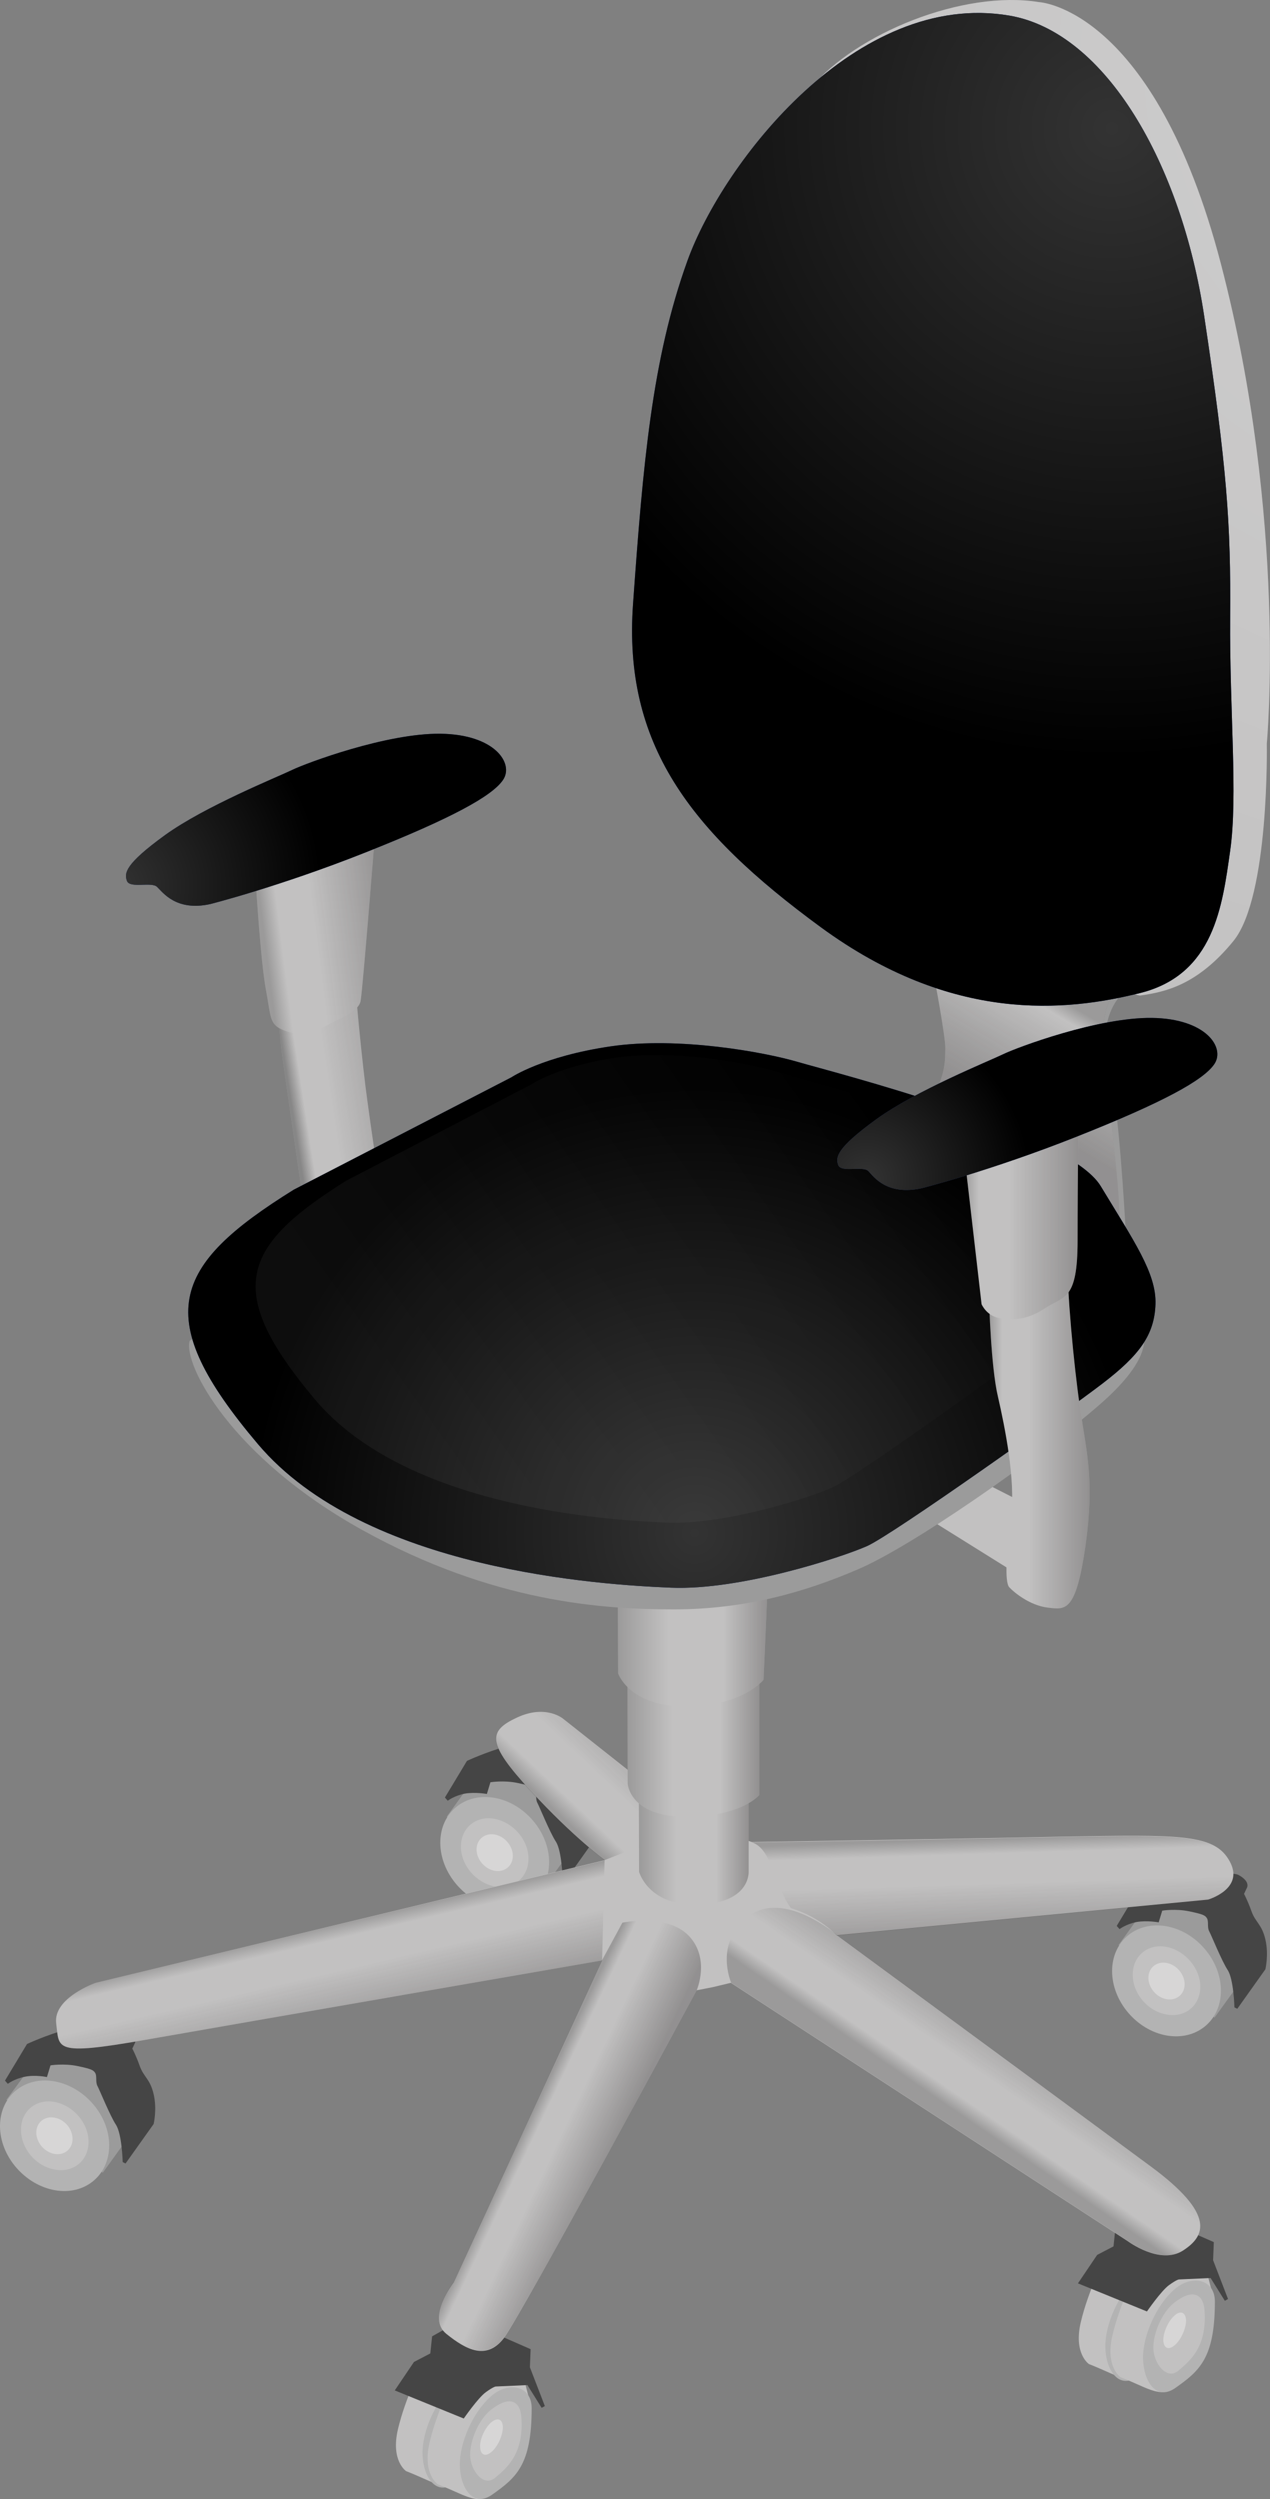 <svg id="chair-1" xmlns="http://www.w3.org/2000/svg" x="0px" y="0px"
	 viewBox="0 0 357.1 702.7">
<rect x="0" y="0" width="357.1" height="702.7" fill="#808080" stroke="none"/>
<g id="wheel_5_4_">
	<polygon fill="#9B9B9B" points="28.9,610.9 39,596.9 35.2,575.1 7.6,582.5 1.8,590.4 	"/>
	<path fill="#B3B3B3" d="M30.7,603.2c0,8.5-6.9,14.1-15.3,12.6S0,606.3,0,597.8c0-8.5,6.9-14.1,15.3-12.6S30.7,594.7,30.7,603.2z"/>
	<path fill="#C2C1C1" d="M24.9,602.2c0,5.3-4.3,8.8-9.5,7.8c-5.3-0.9-9.5-5.9-9.5-11.2c0-5.3,4.3-8.8,9.5-7.8S24.9,596.9,24.9,602.2
		z"/>
	<path fill="#D7D6D6" d="M20.4,601.4c0,2.8-2.3,4.7-5.1,4.2c-2.8-0.5-5.1-3.2-5.1-6s2.3-4.7,5.1-4.2
		C18.2,595.9,20.4,598.6,20.4,601.4z"/>
	<path id="wheel_cover_1_11_" fill="#454545" d="M35.3,608.3l7.9-11.1c0,0,1-4.1,0-8.4c-1-4.3-2.8-4.8-3.9-7.9s-2.1-4.9-2.1-4.9
		l0.7-1.5c0,0,1-1.2-2.2-3.8c-7.2-5.8-28.1,4-28.1,4L1.4,585l0.8,0.9c0,0,1.8-1.4,4.8-2s6.2,0.1,6.2,0.1l1-3.3c0,0,3.8-0.6,7.6,0.2
		s4.5,1.1,5,2s0,2.5,0.6,3.6c0.6,1.1,3.5,8.3,5.2,10.9c1.7,2.6,1.9,10.5,1.9,10.5L35.3,608.3z"/>
</g>
<g id="wheel_4_3_">
	<polygon fill="#9B9B9B" points="152.6,531.2 162.7,517.3 158.9,495.5 131.3,502.9 125.6,510.8 	"/>
	<path fill="#B3B3B3" d="M154.4,523.6c0,8.5-6.9,14.1-15.3,12.6s-15.3-9.6-15.3-18.1c0-8.5,6.9-14.1,15.3-12.6
		S154.4,515.1,154.4,523.6z"/>
	<path fill="#C2C1C1" d="M148.6,522.6c0,5.3-4.3,8.8-9.5,7.8s-9.5-5.9-9.5-11.2c0-5.3,4.3-8.8,9.5-7.8S148.6,517.3,148.6,522.6z"/>
	<path fill="#D7D6D6" d="M144.2,521.8c0,2.8-2.3,4.7-5.1,4.2s-5.1-3.2-5.1-6s2.3-4.7,5.1-4.2C141.9,516.3,144.2,519,144.2,521.8z"/>
	<path id="wheel_cover_1_10_" fill="#454545" d="M159,528.7l7.9-11.1c0,0,1-4.1,0-8.4c-1-4.3-2.8-4.8-3.9-7.9
		c-1.1-3.1-2.1-4.9-2.1-4.9l0.7-1.5c0,0,1-1.2-2.2-3.8c-7.2-5.8-28.1,4-28.1,4l-6.2,10.3l0.8,0.9c0,0,1.8-1.4,4.8-2
		c3-0.5,6.2,0.1,6.2,0.1l1-3.3c0,0,3.8-0.6,7.6,0.2c3.8,0.8,4.5,1.1,5,2s0,2.5,0.6,3.6c0.6,1.1,3.5,8.3,5.2,10.9s1.9,10.5,1.9,10.5
		L159,528.7z"/>
</g>
<g id="wheel_3_3_">
	<path fill="#C2C1C1" d="M126.2,698.9c0,0-1.2,0.6-5.9-1.5s-6.1-2.6-6.1-2.6s-4.4-2.9-2.3-11.8c2.1-8.9,6.6-17.6,6.6-17.6l19.8-0.8
		l1.5,5.9L126.2,698.9"/>
	<path fill="#B3B3B3" d="M139,673.9c0,15.9-4.3,19.5-11.1,24.3c-5.4,3.8-9-1.9-9.1-8.3c-0.1-6.4,3.8-15,8.7-19.3
		C132.3,666.2,139,667.6,139,673.9z"/>
	<path fill="#C2C1C1" d="M135.1,702.6c0,0-1.2,0.6-5.9-1.5c-4.7-2.1-6.1-2.6-6.1-2.6s-4.4-2.9-2.3-11.8s6.6-17.6,6.6-17.6l19.8-0.8
		l1.5,5.9L135.1,702.6"/>
	<path fill="#454545" d="M111,672.1l19.4,7.9c0,0,4-5.8,6.2-7.4s2.8-1.6,2.8-1.6l8.9-0.4l4,6.4l0.9-0.5l-4.2-10.9l0.2-5.1l-19.2-8.4
		l-8.5,4.8l-0.5,4.8l-4.6,2.4L111,672.1z"/>
	<path fill="#B3B3B3" d="M149.5,677.1c0,15.9-4.3,19.5-11.1,24.3c-5.4,3.8-9-1.9-9.1-8.3c-0.1-6.4,3.8-15,8.7-19.3
		C142.9,669.4,149.5,670.7,149.5,677.1z"/>
	<path fill="#C2C1C1" d="M146.6,679.8c0.7,10.1-4,14-7.3,16.8c-3.3,2.9-7-2-7.1-6.2c-0.1-4.2,2.4-10.1,5.8-12.8
		C143.8,673,146.4,675.6,146.6,679.8z"/>
	<path fill="#D7D6D6" d="M141.4,682.4c0,2.3-1.4,5.4-3.1,6.9c-1.8,1.6-3.2,1-3.3-1.3s1.4-5.4,3.1-6.9
		C139.9,679.6,141.3,680.1,141.4,682.4z"/>
</g>
<g id="wheel_2_3_">
	<path fill="#C2C1C1" d="M318.2,668.8c0,0-1.2,0.6-5.9-1.5c-4.7-2.1-6.1-2.6-6.1-2.6s-4.4-2.9-2.3-11.8c2.1-8.9,6.6-17.6,6.6-17.6
		l19.8-0.8l1.5,5.9L318.2,668.8"/>
	<path fill="#B3B3B3" d="M331,643.9c0,15.9-4.3,19.5-11.1,24.3c-5.4,3.8-9-1.9-9.1-8.3c-0.1-6.4,3.8-15,8.7-19.3
		C324.4,636.2,331,637.5,331,643.9z"/>
	<path fill="#C2C1C1" d="M327.1,672.5c0,0-1.2,0.6-5.9-1.5c-4.7-2.1-6.1-2.6-6.1-2.6s-4.4-2.9-2.3-11.8c2.1-8.9,6.6-17.6,6.6-17.6
		l19.8-0.8l1.5,5.9L327.1,672.5"/>
	<path fill="#454545" d="M303.1,642l19.4,7.9c0,0,4-5.8,6.2-7.4s2.8-1.6,2.8-1.6l8.9-0.4l4,6.4l0.9-0.5l-4.2-10.9l0.2-5.1l-19.2-8.4
		l-8.5,4.8l-0.5,4.8l-4.6,2.4L303.1,642z"/>
	<path fill="#B3B3B3" d="M341.6,647.1c0,15.9-4.3,19.5-11.1,24.3c-5.4,3.8-9-1.9-9.1-8.3c-0.1-6.4,3.8-15,8.7-19.3
		C335,639.4,341.6,640.7,341.6,647.1z"/>
	<path fill="#C2C1C1" d="M338.7,649.7c0.7,10.1-4,14-7.3,16.8c-3.3,2.9-7-2-7.1-6.2c-0.1-4.2,2.4-10.1,5.8-12.8
		C335.8,643,338.5,645.5,338.7,649.7z"/>
	<path fill="#D7D6D6" d="M333.5,652.4c0,2.3-1.4,5.4-3.1,6.9c-1.8,1.6-3.2,1-3.3-1.3c0-2.3,1.4-5.4,3.1-6.9
		C331.9,649.5,333.4,650.1,333.5,652.4z"/>
</g>
<g id="wheel_1_3_">
	<polygon fill="#9B9B9B" points="341.5,567.3 351.6,553.3 347.8,531.6 320.2,539 314.5,546.9 	"/>
	<path fill="#B3B3B3" d="M343.3,559.7c0,8.5-6.9,14.1-15.3,12.6s-15.3-9.6-15.3-18.1c0-8.5,6.9-14.1,15.3-12.6
		S343.3,551.2,343.3,559.7z"/>
	<path fill="#C2C1C1" d="M337.5,558.6c0,5.3-4.3,8.8-9.5,7.8c-5.3-0.9-9.5-5.9-9.5-11.2c0-5.3,4.3-8.8,9.5-7.8
		C333.2,548.4,337.5,553.4,337.5,558.6z"/>
	<path fill="#D7D6D6" d="M333.1,557.9c0,2.8-2.3,4.7-5.1,4.2c-2.8-0.5-5.1-3.2-5.1-6c0-2.8,2.3-4.7,5.1-4.2
		C330.8,552.4,333.1,555.1,333.1,557.9z"/>
	<path id="wheel_cover_1_9_" fill="#454545" d="M347.9,564.8l7.9-11.1c0,0,1-4.1,0-8.4s-2.8-4.8-3.9-7.9s-2.1-4.9-2.1-4.9l0.7-1.5
		c0,0,1.4-1.8-2.2-3.8c-3.6-2-28.1,4-28.1,4l-6.2,10.3l0.8,0.9c0,0,1.8-1.4,4.8-2c3-0.5,6.2,0.1,6.2,0.1l1-3.3c0,0,3.8-0.6,7.6,0.2
		c3.8,0.8,4.5,1.1,5,2s0,2.5,0.6,3.6c0.6,1.1,3.5,8.3,5.2,10.9c1.7,2.6,1.9,10.5,1.9,10.5L347.9,564.8z"/>
</g>
<path id="MAIN_-_wheel_support_3_" fill="#C2C1C1" d="M195.9,559.6l4.6-0.9l5-1.2l111.7,72.7c0,0,9,6.7,15.4,2.6s9.2-10.2-8.9-23.6
	c-18.1-13.4-88.4-65.1-88.4-65.1l104.4-10c0,0,10.3-3,6.1-10.7c-4.2-7.8-13.6-7.6-47.3-7c-33.7,0.7-87.1,1.5-87.1,1.5l-15.6-5
	l-37.4-29.6c0,0-4.8-4.2-13-0.4c-8.2,3.8-8.6,7.2,3.7,20.5c12.3,13.4,21,19.6,21,19.6L26.9,557.5c0,0-12,4.2-11.1,11.4
	c0.9,7.1-0.9,9.2,24.7,4.7s128.8-22.4,128.8-22.4l-41.7,90.5c0,0-7.8,9.9-2.1,14.5s11.3,7.4,16.1,1.3
	C146.4,651.3,195.9,559.6,195.9,559.6z"/>
<linearGradient id="wheel_support_1_" gradientUnits="userSpaceOnUse" x1="91.687" y1="541.524" x2="99.115" y2="573.332">
	<stop  offset="0" style="stop-color:#000000;stop-opacity:0.2"/>
	<stop  offset="0.129" style="stop-color:#000000;stop-opacity:0"/>
	<stop  offset="0.399" style="stop-color:#000000;stop-opacity:0"/>
	<stop  offset="0.463" style="stop-color:#0B0A0A;stop-opacity:3.195165e-02"/>
	<stop  offset="0.579" style="stop-color:#191617;stop-opacity:8.947828e-02"/>
	<stop  offset="0.724" style="stop-color:#211D1E;stop-opacity:0.162"/>
	<stop  offset="1" style="stop-color:#231F20;stop-opacity:0.3"/>
</linearGradient>
<path id="wheel_support_16_" fill="url(#wheel_support_1_)" d="M170,523.1L26.9,557.5c0,0-12,4.2-11.1,11.4
	c0.9,7.1-0.9,9.2,24.7,4.7s128.8-22.4,128.8-22.4L170,523.1z"/>
<linearGradient id="wheel_support_2_" gradientUnits="userSpaceOnUse" x1="149.222" y1="595.37" x2="171.504" y2="605.977">
	<stop  offset="0" style="stop-color:#000000;stop-opacity:0.2"/>
	<stop  offset="0.129" style="stop-color:#000000;stop-opacity:0"/>
	<stop  offset="0.399" style="stop-color:#000000;stop-opacity:0"/>
	<stop  offset="0.463" style="stop-color:#0B0A0A;stop-opacity:3.195165e-02"/>
	<stop  offset="0.579" style="stop-color:#191617;stop-opacity:8.947828e-02"/>
	<stop  offset="0.724" style="stop-color:#211D1E;stop-opacity:0.162"/>
	<stop  offset="1" style="stop-color:#231F20;stop-opacity:0.3"/>
</linearGradient>
<path id="wheel_support_15_" fill="url(#wheel_support_2_)" d="M195.9,559.6c0,0,3.9-9-2.3-15.4c-6.2-6.3-18.6-3.6-18.6-3.6
	l-5.7,10.5l-41.7,90.5c0,0-7.8,9.9-2.1,14.5s11.3,7.4,16.1,1.3C146.4,651.3,195.9,559.6,195.9,559.6z"/>
<linearGradient id="wheel_support_3_" gradientUnits="userSpaceOnUse" x1="267.137" y1="592.514" x2="285.396" y2="565.962">
	<stop  offset="0" style="stop-color:#000000;stop-opacity:0.2"/>
	<stop  offset="0.129" style="stop-color:#000000;stop-opacity:0"/>
	<stop  offset="0.399" style="stop-color:#000000;stop-opacity:0"/>
	<stop  offset="0.463" style="stop-color:#0B0A0A;stop-opacity:3.195165e-02"/>
	<stop  offset="0.579" style="stop-color:#191617;stop-opacity:8.947828e-02"/>
	<stop  offset="0.724" style="stop-color:#211D1E;stop-opacity:0.162"/>
	<stop  offset="1" style="stop-color:#231F20;stop-opacity:0.3"/>
</linearGradient>
<path id="wheel_support_14_" fill="url(#wheel_support_3_)" d="M210.6,538.7c-10,7.4-5,18.8-5,18.8l111.7,72.7c0,0,9,6.7,15.4,2.6
	s9.2-10.2-8.9-23.6c-18.1-13.4-88.4-65.1-88.4-65.1S220.5,531.3,210.6,538.7z"/>
<linearGradient id="wheel_support_4_" gradientUnits="userSpaceOnUse" x1="278.886" y1="517.091" x2="279.883" y2="548.542">
	<stop  offset="0" style="stop-color:#000000;stop-opacity:0.2"/>
	<stop  offset="0.129" style="stop-color:#000000;stop-opacity:0"/>
	<stop  offset="0.399" style="stop-color:#000000;stop-opacity:0"/>
	<stop  offset="0.463" style="stop-color:#0B0A0A;stop-opacity:3.195165e-02"/>
	<stop  offset="0.579" style="stop-color:#191617;stop-opacity:8.947828e-02"/>
	<stop  offset="0.724" style="stop-color:#211D1E;stop-opacity:0.162"/>
	<stop  offset="1" style="stop-color:#231F20;stop-opacity:0.3"/>
</linearGradient>
<path id="wheel_support_13_" fill="url(#wheel_support_4_)" d="M235.3,544.2l104.4-10c0,0,10.3-3,6.1-10.7c-4.2-7.8-13.6-7.6-47.3-7
	c-33.7,0.7-77.6,1.4-87.1,1.5c5.7,1.8,6.3,12.1,11,18.5C230.6,539,235.3,544.2,235.3,544.2z"/>
<linearGradient id="wheel_support_5_" gradientUnits="userSpaceOnUse" x1="157.603" y1="510.562" x2="184.831" y2="481.789">
	<stop  offset="0" style="stop-color:#000000;stop-opacity:0.2"/>
	<stop  offset="0.129" style="stop-color:#000000;stop-opacity:0"/>
	<stop  offset="0.399" style="stop-color:#000000;stop-opacity:0"/>
	<stop  offset="0.463" style="stop-color:#0B0A0A;stop-opacity:3.195165e-02"/>
	<stop  offset="0.579" style="stop-color:#191617;stop-opacity:8.947828e-02"/>
	<stop  offset="0.724" style="stop-color:#211D1E;stop-opacity:0.162"/>
	<stop  offset="1" style="stop-color:#231F20;stop-opacity:0.3"/>
</linearGradient>
<path id="wheel_support_11_" fill="url(#wheel_support_5_)" d="M195.7,512.9l-37.4-29.6c0,0-4.8-4.2-13-0.4
	c-8.2,3.8-8.6,7.2,3.7,20.5c12.3,13.4,21,19.6,21,19.6L195.7,512.9z"/>
<path id="backsupport_front_11_" fill="#C2C1C1" d="M262,271.5c0.8,3.4,3.9,20.4,3.8,23.2c-0.1,2.8,0.7,11.4-9,19.3
	c-9.7,8,55.8,35.7,55.8,35.7s2.2-0.4,2.1-9.5s-2.8-29.4-4.1-39.4c-1.3-10-0.7-20.2,5-23.6C321.4,273.7,262,271.5,262,271.5z"/>
<linearGradient id="backsupport_front_1_" gradientUnits="userSpaceOnUse" x1="303.235" y1="284.01" x2="285.916" y2="313.206">
	<stop  offset="0" style="stop-color:#000000;stop-opacity:0.2"/>
	<stop  offset="0.129" style="stop-color:#000000;stop-opacity:0"/>
	<stop  offset="1" style="stop-color:#231F20;stop-opacity:0.3"/>
</linearGradient>
<path id="backsupport_front_9_" fill="url(#backsupport_front_1_)" d="M262,271.5c0.8,3.4,3.9,20.4,3.8,23.2
	c-0.1,2.8,0.7,11.4-9,19.3c-9.7,8,55.8,35.7,55.8,35.7s2.2-0.4,2.1-9.5s-2.8-29.4-4.1-39.4c-1.3-10-0.7-20.2,5-23.6
	C321.4,273.7,262,271.5,262,271.5z"/>
<path id="base_support_bottom_7_" fill="#C2C1C1" d="M179.6,492.2l0.1,34.1c0,0,2.5,9.2,15.6,9.2c15.9,0,15.2-9.3,15.2-9.3l0-35.5
	L179.6,492.2z"/>
<linearGradient id="base_support_bottom_1_" gradientUnits="userSpaceOnUse" x1="179.64" y1="513.195" x2="210.559" y2="513.195">
	<stop  offset="0" style="stop-color:#000000;stop-opacity:0.2"/>
	<stop  offset="0.337" style="stop-color:#000000;stop-opacity:0"/>
	<stop  offset="0.707" style="stop-color:#000000;stop-opacity:0"/>
	<stop  offset="0.738" style="stop-color:#0B0A0A;stop-opacity:3.195165e-02"/>
	<stop  offset="0.794" style="stop-color:#191617;stop-opacity:8.947828e-02"/>
	<stop  offset="0.865" style="stop-color:#211D1E;stop-opacity:0.162"/>
	<stop  offset="1" style="stop-color:#231F20;stop-opacity:0.3"/>
</linearGradient>
<path id="base_support_bottom_5_" fill="url(#base_support_bottom_1_)" d="M179.6,492.2l0.1,34.1c0,0,2.5,9.2,15.6,9.2
	c15.9,0,15.2-9.3,15.2-9.3l0-35.5L179.6,492.2z"/>
<path id="base_support_mid_7_" fill="#C2C1C1" d="M176.4,467.4l0.1,34.1c0,0,0.5,9.3,16.3,9.3s20.7-6.1,20.7-6.1l0-38.8L176.4,467.4
	z"/>
<linearGradient id="base_support_mid_1_" gradientUnits="userSpaceOnUse" x1="176.39" y1="488.387" x2="213.519" y2="488.387">
	<stop  offset="0" style="stop-color:#000000;stop-opacity:0.2"/>
	<stop  offset="0.337" style="stop-color:#000000;stop-opacity:0"/>
	<stop  offset="0.707" style="stop-color:#000000;stop-opacity:0"/>
	<stop  offset="0.738" style="stop-color:#0B0A0A;stop-opacity:3.195165e-02"/>
	<stop  offset="0.794" style="stop-color:#191617;stop-opacity:8.947828e-02"/>
	<stop  offset="0.865" style="stop-color:#211D1E;stop-opacity:0.162"/>
	<stop  offset="1" style="stop-color:#231F20;stop-opacity:0.3"/>
</linearGradient>
<path id="base_support_mid_5_" fill="url(#base_support_mid_1_)" d="M176.4,467.4l0.1,34.1c0,0,0.5,9.3,16.3,9.3s20.7-6.1,20.7-6.1
	l0-38.8L176.4,467.4z"/>
<path id="base_support_top_7_" fill="#C2C1C1" d="M173.7,448.8l0.1,21.7c0,0,3.1,9.3,19,9.3s21.9-7.5,21.9-7.5l1.1-25L173.7,448.8z"
	/>
<linearGradient id="base_support_top_1_" gradientUnits="userSpaceOnUse" x1="173.743" y1="463.584" x2="215.893" y2="463.584">
	<stop  offset="0" style="stop-color:#000000;stop-opacity:0.2"/>
	<stop  offset="0.337" style="stop-color:#000000;stop-opacity:0"/>
	<stop  offset="0.707" style="stop-color:#000000;stop-opacity:0"/>
	<stop  offset="0.738" style="stop-color:#0B0A0A;stop-opacity:3.195165e-02"/>
	<stop  offset="0.794" style="stop-color:#191617;stop-opacity:8.947828e-02"/>
	<stop  offset="0.865" style="stop-color:#211D1E;stop-opacity:0.162"/>
	<stop  offset="1" style="stop-color:#231F20;stop-opacity:0.3"/>
</linearGradient>
<path id="base_support_top_5_" fill="url(#base_support_top_1_)" d="M173.7,448.8l0.1,21.7c0,0,3.1,9.3,19,9.3s21.9-7.5,21.9-7.5
	l1.1-25L173.7,448.8z"/>
<path id="backsupport_front_8_" fill="#9B9B9B" d="M318.7,277.6c-5.2,1.5-7.5,8.8-7.6,11.6c-0.1,2.8,0.5,8.9,1.9,17.1
	c2.2,13.5,3.6,41.3,3.6,41.3s-1.7,1.7-1.9-7.4s-2.8-29.4-4.1-39.4c-1.3-10-0.7-20.2,5-23.6C321.4,273.7,318.7,277.6,318.7,277.6z"/>
<path id="arm_support_botom_far_7_" fill="#C2C1C1" d="M78.2,284.3c0,0,0.3,6.5,1.3,13.7c1,7.2,6.1,42.3,6.1,42.3l20.5-11.4
	c0,0-1.6-10.4-2.8-19.4c-1.3-9-3.9-35.1-3.6-37.9C100,268.7,78.2,284.3,78.2,284.3z"/>
<linearGradient id="arm_support_botom_far_1_" gradientUnits="userSpaceOnUse" x1="81.493" y1="307.437" x2="109.079" y2="303.146">
	<stop  offset="0" style="stop-color:#000000;stop-opacity:0.3"/>
	<stop  offset="0.129" style="stop-color:#000000;stop-opacity:0"/>
	<stop  offset="0.399" style="stop-color:#000000;stop-opacity:0"/>
	<stop  offset="0.463" style="stop-color:#0B0A0A;stop-opacity:2.130110e-02"/>
	<stop  offset="0.579" style="stop-color:#191617;stop-opacity:5.965219e-02"/>
	<stop  offset="0.724" style="stop-color:#211D1E;stop-opacity:0.108"/>
	<stop  offset="1" style="stop-color:#231F20;stop-opacity:0.2"/>
</linearGradient>
<path id="arm_support_botom_far_5_" fill="url(#arm_support_botom_far_1_)" d="M78.2,284.3c0,0,0.3,6.5,1.3,13.7
	c1,7.2,6.1,42.3,6.1,42.3l20.5-11.4c0,0-1.6-10.4-2.8-19.4c-1.3-9-3.9-35.1-3.6-37.9C100,268.7,78.2,284.3,78.2,284.3z"/>
<path fill="#C2C1C1" d="M72,249.2c0,0,1.3,21,2.7,28.7c1.5,7.8,0.9,10.1,4.9,11.7s7.9,1.3,11.6-0.9s9.7-4.1,10.2-7.3
	c0.6-3.2,4.1-47.5,4.1-47.5L72,249.2z"/>
<linearGradient id="SVGID_1_" gradientUnits="userSpaceOnUse" x1="74.547" y1="264.913" x2="110.345" y2="260.388">
	<stop  offset="0" style="stop-color:#000000;stop-opacity:0.2"/>
	<stop  offset="0.129" style="stop-color:#000000;stop-opacity:0"/>
	<stop  offset="0.399" style="stop-color:#000000;stop-opacity:0"/>
	<stop  offset="0.463" style="stop-color:#0B0A0A;stop-opacity:3.195165e-02"/>
	<stop  offset="0.579" style="stop-color:#191617;stop-opacity:8.947828e-02"/>
	<stop  offset="0.724" style="stop-color:#211D1E;stop-opacity:0.162"/>
	<stop  offset="1" style="stop-color:#231F20;stop-opacity:0.3"/>
</linearGradient>
<path fill="url(#SVGID_1_)" d="M72,249.2c0,0,1.3,21,2.7,28.7c1.5,7.8,0.9,10.1,4.9,11.7s7.9,1.3,11.6-0.9s9.7-4.1,10.2-7.3
	c0.6-3.2,4.1-47.5,4.1-47.5L72,249.2z"/>
<path id="MAIN_-_arm_rest_far_3_" fill="#243D80" d="M59.1,254.2c0,0,19.4-4.9,43.6-14.5c24.2-9.6,35.8-15.9,38.8-20.5
	c3-4.6-2.4-12.7-17.6-12.9s-37.9,8.3-41.8,10.2s-24.5,10.2-35.7,18.3c-11.3,8.2-11.5,10.7-10.7,12.9c0.9,2.2,7,0.1,8.5,1.7
	C45.8,250.9,49.5,256.3,59.1,254.2z"/>
<path id="MATERIAL_-_arm_rest_far" class="chair-1-material" d="M59.1,254.2c0,0,19.4-4.9,43.6-14.5c24.2-9.6,35.8-15.9,38.8-20.5
	c3-4.6-2.4-12.7-17.6-12.9s-37.9,8.3-41.8,10.2s-24.5,10.2-35.7,18.3c-11.3,8.2-11.5,10.7-10.7,12.9c0.9,2.2,7,0.1,8.5,1.7
	C45.8,250.9,49.5,256.3,59.1,254.2z"/>
<radialGradient id="arm_rest_far_1_" cx="32.068" cy="249.177" r="58.2" gradientUnits="userSpaceOnUse">
	<stop  offset="0" style="stop-color:#FFFFFF;stop-opacity:0.2"/>
	<stop  offset="1" style="stop-color:#FFFFFF;stop-opacity:0"/>
</radialGradient>
<path id="arm_rest_far_3_" fill="url(#arm_rest_far_1_)" d="M59.1,254.2c0,0,19.4-4.9,43.6-14.5c24.2-9.6,35.8-15.9,38.8-20.5
	c3-4.6-2.4-12.7-17.6-12.9s-37.9,8.3-41.8,10.2s-24.5,10.2-35.7,18.3c-11.3,8.2-11.5,10.7-10.7,12.9c0.9,2.2,7,0.1,8.5,1.7
	C45.8,250.9,49.5,256.3,59.1,254.2z"/>
<path id="chair_top_back_7_" fill="#C2C1C1" d="M292.2,0.6c0,0,32.3,1.6,51.1,73.6s12.9,134.9,12.9,134.9s0.8,43-9.4,55.5
	s-19.3,14.3-26.1,15.3c-6.8,0.9-124.5-75.3-124.5-75.3S215.3,40,228,24.7C240.7,9.4,270.8-2.9,292.2,0.6z"/>
<radialGradient id="chair_top_back_1_" cx="421.754" cy="19.819" r="309.089" gradientUnits="userSpaceOnUse">
	<stop  offset="0" style="stop-color:#FFFFFF;stop-opacity:0.2"/>
	<stop  offset="1" style="stop-color:#FFFFFF;stop-opacity:0"/>
</radialGradient>
<path id="chair_top_back_5_" fill="url(#chair_top_back_1_)" d="M292.2,0.6c0,0,32.3,1.6,51.1,73.6s12.9,134.9,12.9,134.9
	s0.8,43-9.4,55.5s-19.3,14.3-26.1,15.3c-6.8,0.9-124.5-75.3-124.5-75.3S215.3,40,228,24.7C240.7,9.4,270.8-2.9,292.2,0.6z"/>
<path id="MAIN_-_chair_top_cushion_3_" fill="#243D80" d="M283.9,4.4c27.1,4.7,48.3,41.9,54.7,84.5c6.4,42.6,7.5,58.3,7.3,84.6
	c-0.2,26.3,2.2,50.2,0,65.7s-4.5,34.8-25.3,40c-20.8,5.2-52.8,8.6-89.8-18.5s-55.6-51.6-52.8-90.9c2.8-39.3,5.3-68.8,15.3-96.5
	S240.9-3,283.9,4.4z"/>
<path id="MATERIAL_-_chair_top_cushion" class="chair-1-material" d="M283.9,4.4c27.1,4.7,48.3,41.9,54.7,84.5c6.4,42.6,7.5,58.3,7.3,84.6
	c-0.2,26.3,2.2,50.2,0,65.7s-4.5,34.8-25.3,40c-20.8,5.2-52.8,8.6-89.8-18.5s-55.6-51.6-52.8-90.9c2.8-39.3,5.3-68.8,15.3-96.5
	S240.9-3,283.9,4.4z"/>
<radialGradient id="chair_top_cushion_1_" cx="312.642" cy="36.148" r="177.158" gradientUnits="userSpaceOnUse">
	<stop  offset="0" style="stop-color:#FFFFFF;stop-opacity:0.2"/>
	<stop  offset="1" style="stop-color:#FFFFFF;stop-opacity:0"/>
</radialGradient>
<path id="chair_top_cushion_3_" fill="url(#chair_top_cushion_1_)" d="M283.9,4.4c27.1,4.7,48.3,41.9,54.7,84.5
	c6.4,42.6,7.5,58.3,7.3,84.6c-0.2,26.3,2.2,50.2,0,65.7s-4.5,34.8-25.3,40c-20.8,5.2-52.8,8.6-89.8-18.5s-55.6-51.6-52.8-90.9
	c2.8-39.3,5.3-68.8,15.3-96.5S240.9-3,283.9,4.4z"/>
<polygon id="arm_support_bar_near_3_" fill="#C2C1C1" points="258.5,425.4 289.1,444.5 296.2,426.8 265.9,411.4 "/>
<path id="seat_cushion_support_3_" fill="#9B9B9B" d="M320.5,373.1c0,0,6.8,6.2-11.5,22c-18.3,15.9-53,39.9-67.9,46.2
	c-14.9,6.4-31.7,11.2-51.6,11.2s-50.8-1.9-87.6-22.3c-36.8-20.4-50.3-46.4-48.6-53.1C55.1,370.5,320.5,373.1,320.5,373.1z"/>
<path id="MAIN-_seat_cushion_3_" fill="#243D80" d="M82.6,334.5l61.2-31.6c0,0,8.8-5.9,27.9-8.7c19.1-2.8,43.2,1.6,52.7,4.4
	s75.8,19.5,85.1,34.9c9.3,15.4,15.7,24.5,15.4,33.2c-0.3,8.7-4.6,14.4-14.9,22.3s-59,42.5-66.2,45.7s-35.7,12.5-55.1,11.7
	s-86.1-4.8-116.2-40.4S48,356,82.6,334.5z"/>
<path id="MATERIAL-_seat_cushion" class="chair-1-material" d="M82.6,334.5l61.2-31.6c0,0,8.8-5.9,27.9-8.7c19.1-2.8,43.2,1.6,52.7,4.4
	s75.8,19.5,85.1,34.9c9.3,15.4,15.7,24.5,15.4,33.2c-0.3,8.7-4.6,14.4-14.9,22.3s-59,42.5-66.2,45.7s-35.7,12.5-55.1,11.7
	s-86.1-4.8-116.2-40.4S48,356,82.6,334.5z"/>
<radialGradient id="seat_cushion_1_" cx="195.365" cy="431.031" r="125.444" gradientUnits="userSpaceOnUse">
	<stop  offset="0" style="stop-color:#FFFFFF;stop-opacity:0.2"/>
	<stop  offset="1" style="stop-color:#FFFFFF;stop-opacity:0"/>
</radialGradient>
<path id="seat_cushion_10_" fill="url(#seat_cushion_1_)" d="M82.6,334.5l61.2-31.6c0,0,8.8-5.9,27.9-8.7
	c19.1-2.8,43.2,1.6,52.7,4.4s75.8,19.5,85.1,34.9c9.3,15.4,15.7,24.5,15.4,33.2c-0.3,8.7-4.6,14.4-14.9,22.3s-59,42.5-66.2,45.7
	s-35.7,12.5-55.1,11.7s-86.1-4.8-116.2-40.4S48,356,82.6,334.5z"/>
<linearGradient id="seat_cushion_2_" gradientUnits="userSpaceOnUse" x1="251.502" y1="314.399" x2="122.349" y2="406.439">
	<stop  offset="0" style="stop-color:#FFFFFF;stop-opacity:0"/>
	<stop  offset="1" style="stop-color:#FFFFFF;stop-opacity:5.000000e-02"/>
</linearGradient>
<path id="seat_cushion_7_" fill="url(#seat_cushion_2_)" d="M97.3,332l52.1-27.1c0,0,7.5-5.1,23.7-7.5s36.8,1.4,44.8,3.8
	s64.5,16.7,72.4,30c7.9,13.3,13.3,21,13.1,28.5c-0.2,7.4-3.9,12.4-12.7,19.1c-8.8,6.8-50.2,36.4-56.4,39.3s-30.4,10.7-46.9,10
	c-16.5-0.7-73.2-4.1-98.9-34.7S67.8,350.5,97.3,332z"/>
<path id="arm_support_bottom_near_7_" fill="#C2C1C1" d="M278.1,365.2c0,0,0.5,19.2,2.5,27.5c1.9,8.3,5,23.4,3.7,33.5
	c-1.3,10.1-1.9,18.6-0.5,20.1s5.8,5.1,10.8,5.7s7.9,1.4,10.6-17.2c2.6-18.6,0.4-25.9-1.5-38.9c-1.9-12.9-3.7-33.6-3.5-41.3
	C300.4,346.9,278.1,365.2,278.1,365.2z"/>
<linearGradient id="arm_support_bottom_near_1_" gradientUnits="userSpaceOnUse" x1="278.106" y1="402.447" x2="306.362" y2="402.447">
	<stop  offset="0" style="stop-color:#000000;stop-opacity:0.2"/>
	<stop  offset="0.129" style="stop-color:#000000;stop-opacity:0"/>
	<stop  offset="0.399" style="stop-color:#000000;stop-opacity:0"/>
	<stop  offset="0.463" style="stop-color:#0B0A0A;stop-opacity:3.195165e-02"/>
	<stop  offset="0.579" style="stop-color:#191617;stop-opacity:8.947828e-02"/>
	<stop  offset="0.724" style="stop-color:#211D1E;stop-opacity:0.162"/>
	<stop  offset="1" style="stop-color:#231F20;stop-opacity:0.3"/>
</linearGradient>
<path id="arm_support_bottom_near_5_" fill="url(#arm_support_bottom_near_1_)" d="M278.1,365.2c0,0,0.5,19.2,2.5,27.5
	c1.9,8.3,5,23.4,3.7,33.5c-1.3,10.1-1.9,18.6-0.5,20.1s5.8,5.1,10.8,5.7s7.9,1.4,10.6-17.2c2.6-18.6,0.4-25.9-1.5-38.9
	c-1.9-12.9-3.7-33.6-3.5-41.3C300.4,346.9,278.1,365.2,278.1,365.2z"/>
<path id="arm_support_top_near_7_" fill="#C2C1C1" d="M271.1,324.3l4.9,42.4c0,0,1.4,3.3,5,3.9s7.6,0.7,12.9-2.8
	c5.3-3.5,9.1-2,9.1-19c0-17,0.3-42.2,0.3-42.2L271.1,324.3z"/>
<linearGradient id="arm_support_top_near_1_" gradientUnits="userSpaceOnUse" x1="271.098" y1="338.816" x2="303.126" y2="338.816">
	<stop  offset="0" style="stop-color:#000000;stop-opacity:0.2"/>
	<stop  offset="0.129" style="stop-color:#000000;stop-opacity:0"/>
	<stop  offset="0.399" style="stop-color:#000000;stop-opacity:0"/>
	<stop  offset="0.463" style="stop-color:#0B0A0A;stop-opacity:3.195165e-02"/>
	<stop  offset="0.579" style="stop-color:#191617;stop-opacity:8.947828e-02"/>
	<stop  offset="0.724" style="stop-color:#211D1E;stop-opacity:0.162"/>
	<stop  offset="1" style="stop-color:#231F20;stop-opacity:0.3"/>
</linearGradient>
<path id="arm_support_top_near_5_" fill="url(#arm_support_top_near_1_)" d="M271.1,324.3l4.9,42.4c0,0,1.4,3.3,5,3.9
	s7.6,0.7,12.9-2.8c5.3-3.5,9.1-2,9.1-19c0-17,0.3-42.2,0.3-42.2L271.1,324.3z"/>
<path id="MAIN_-_arm_rest_near_3_" fill="#243D80" d="M259.1,334.1c0,0,19.4-4.9,43.6-14.5c24.2-9.6,35.8-15.9,38.8-20.5
	s-2.4-12.7-17.6-12.9c-15.1-0.2-37.9,8.3-41.8,10.2s-24.5,10.2-35.7,18.3c-11.3,8.2-11.5,10.7-10.7,12.9c0.9,2.2,7,0.1,8.5,1.7
	S249.4,336.2,259.1,334.1z"/>
<path id="MATERIAL_-_arm_rest_near" class="chair-1-material" d="M259.1,334.1c0,0,19.4-4.9,43.6-14.5c24.2-9.6,35.8-15.9,38.8-20.5
	s-2.4-12.7-17.6-12.9c-15.1-0.2-37.9,8.3-41.8,10.2s-24.5,10.2-35.7,18.3c-11.3,8.2-11.5,10.7-10.7,12.9c0.9,2.2,7,0.1,8.5,1.7
	S249.4,336.2,259.1,334.1z"/>
<radialGradient id="arm_rest_near_1_" cx="243.612" cy="331.568" r="45.852" gradientUnits="userSpaceOnUse">
	<stop  offset="0" style="stop-color:#FFFFFF;stop-opacity:0.2"/>
	<stop  offset="1" style="stop-color:#FFFFFF;stop-opacity:0"/>
</radialGradient>
<path id="arm_rest_near_3_" fill="url(#arm_rest_near_1_)" d="M259.1,334.1c0,0,19.4-4.9,43.6-14.5c24.2-9.6,35.8-15.9,38.8-20.5
	s-2.4-12.7-17.6-12.9c-15.1-0.2-37.9,8.3-41.8,10.2s-24.5,10.2-35.7,18.3c-11.3,8.2-11.5,10.7-10.7,12.9c0.9,2.2,7,0.1,8.5,1.7
	S249.4,336.2,259.1,334.1z"/>
</svg>
